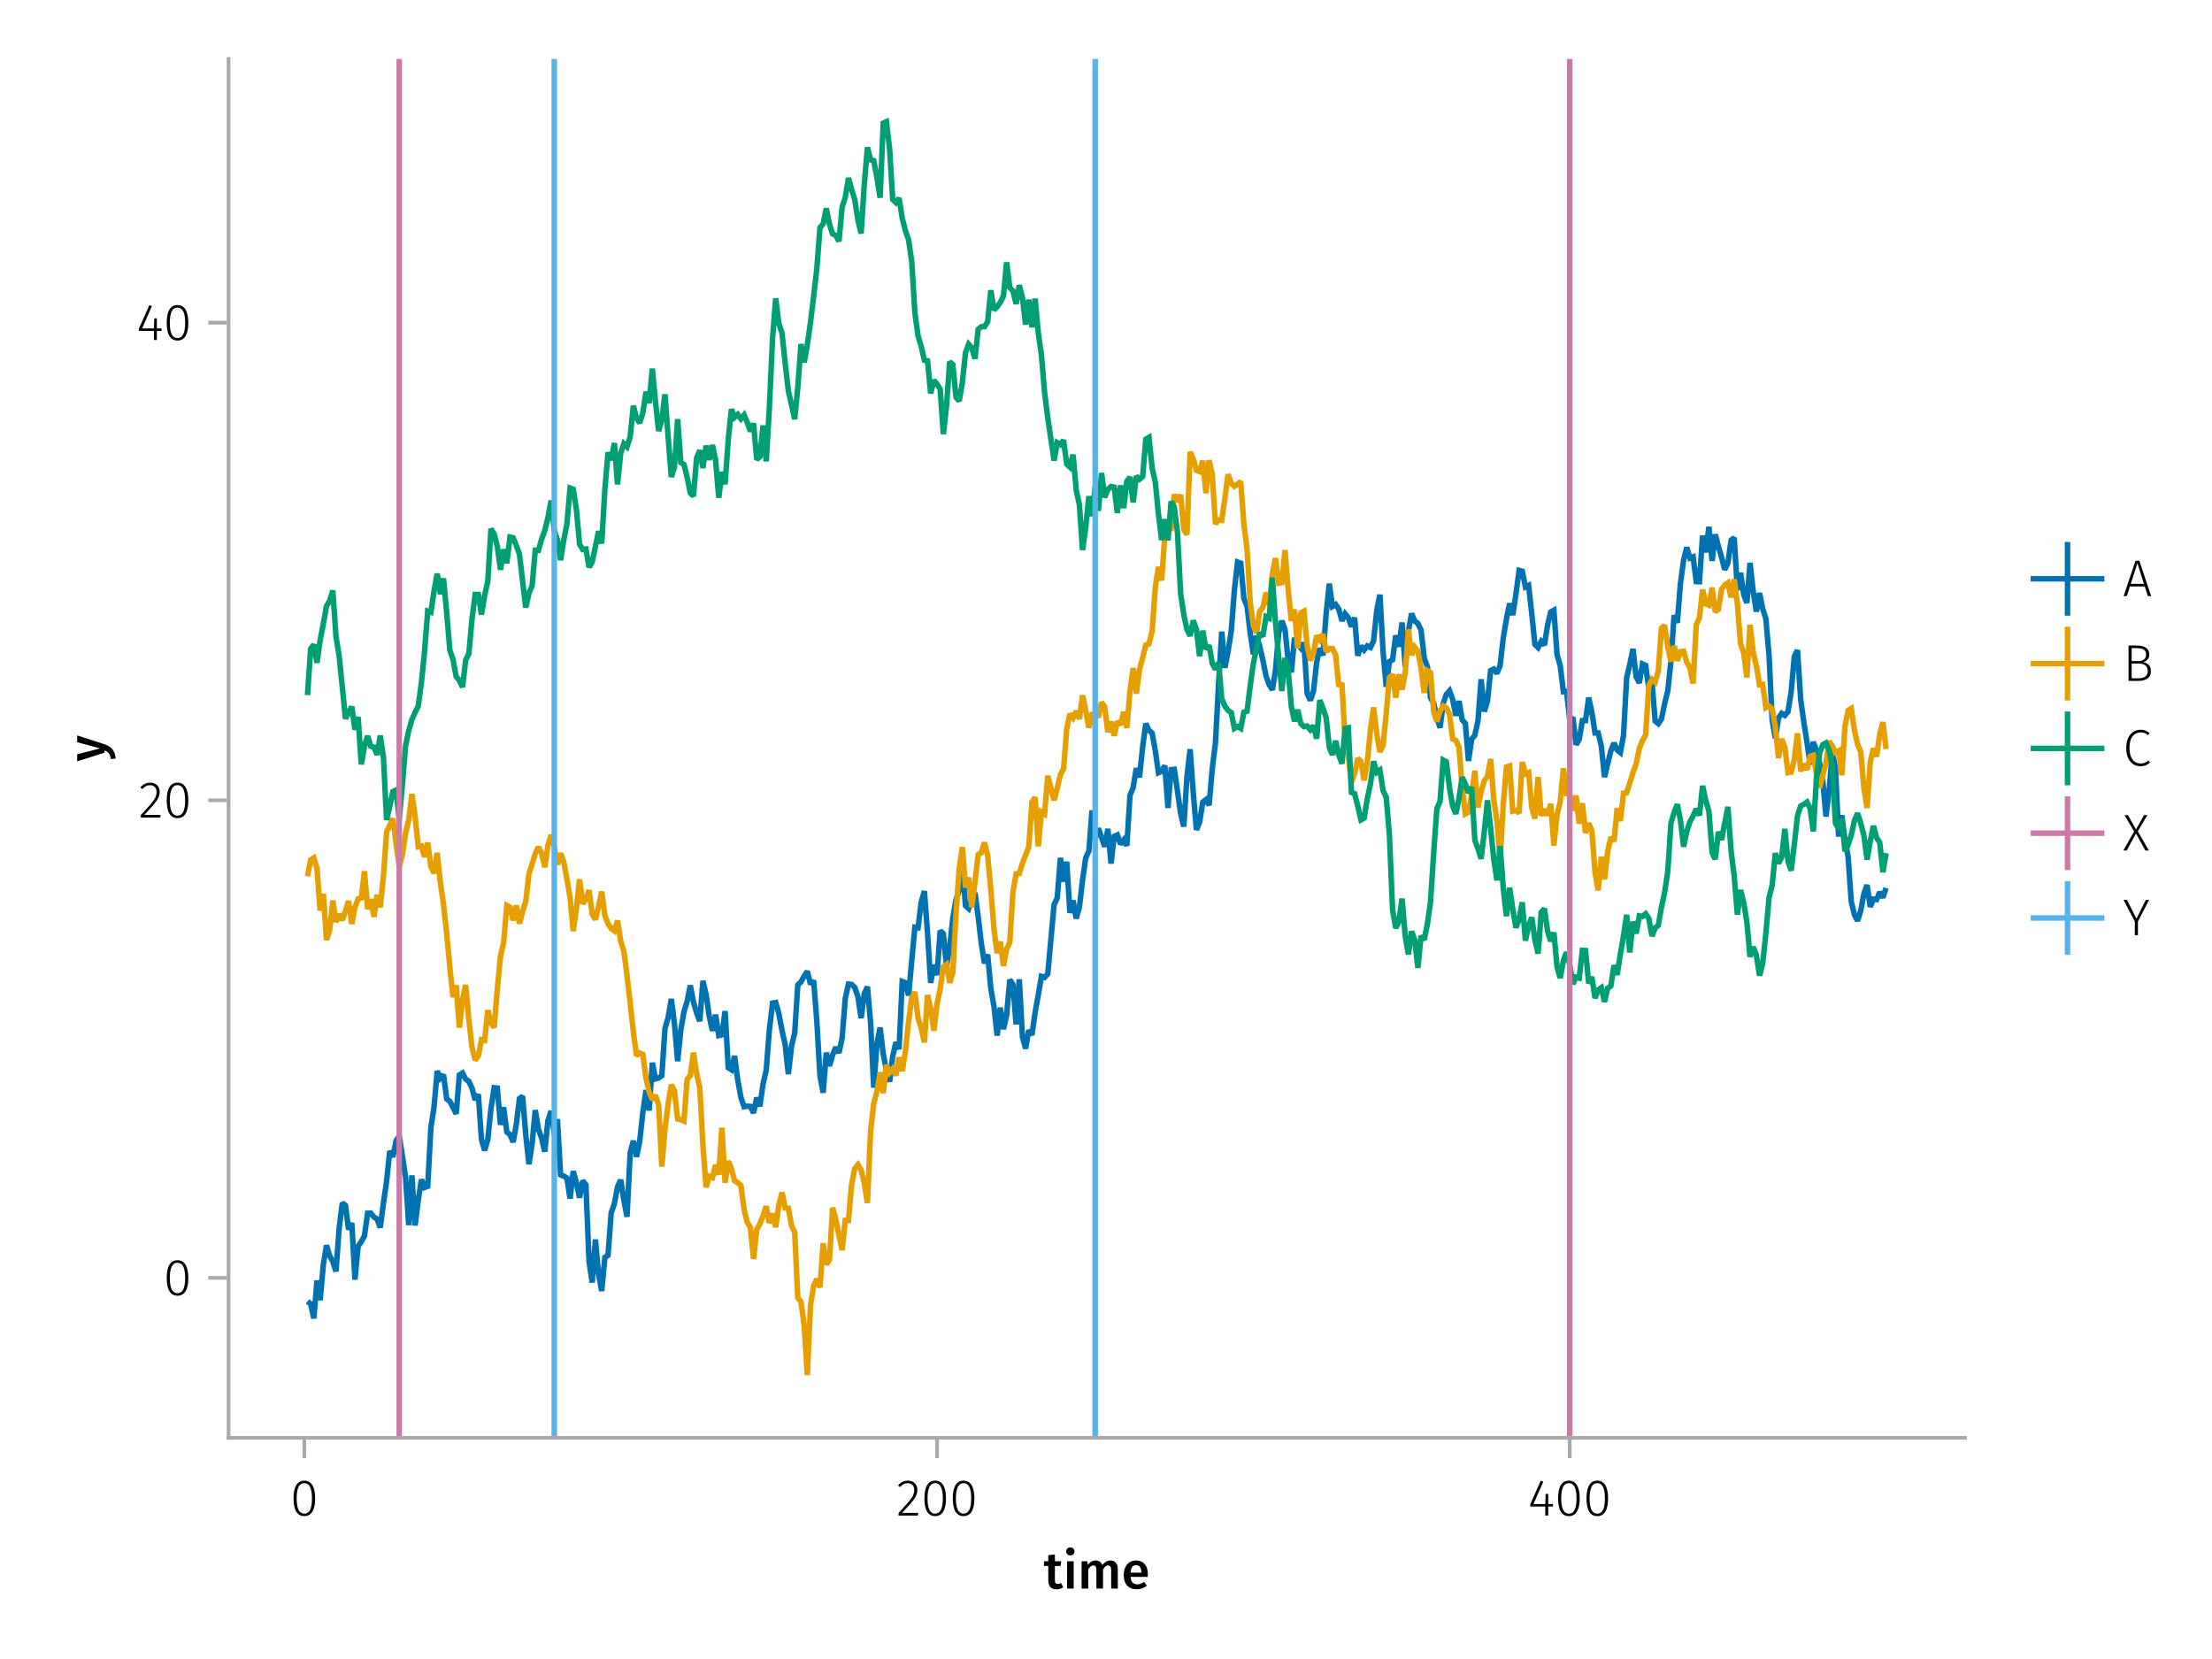 <?xml version="1.0" encoding="UTF-8"?>
<svg xmlns="http://www.w3.org/2000/svg" xmlns:xlink="http://www.w3.org/1999/xlink" width="600" height="450" viewBox="0 0 600 450">
<defs>
<g>
<g id="glyph-0-0-d033c606">
<path d="M 5.312 -0.344 C 5.051 -0.156 4.758 -0.02 4.438 0.062 C 4.125 0.156 3.797 0.203 3.453 0.203 C 2.723 0.203 2.172 0 1.797 -0.406 C 1.422 -0.812 1.234 -1.414 1.234 -2.219 L 1.234 -6.125 L 0.062 -6.125 L 0.062 -7.406 L 1.234 -7.406 L 1.234 -9.047 L 3.031 -9.25 L 3.031 -7.406 L 4.75 -7.406 L 4.562 -6.125 L 3.031 -6.125 L 3.031 -2.25 C 3.031 -1.883 3.094 -1.625 3.219 -1.469 C 3.344 -1.312 3.539 -1.234 3.812 -1.234 C 4.082 -1.234 4.375 -1.32 4.688 -1.5 Z M 5.312 -0.344 "/>
</g>
<g id="glyph-1-0-d033c606">
<path d="M 2.875 -7.406 L 2.875 0 L 1.078 0 L 1.078 -7.406 Z M 1.969 -11.156 C 2.301 -11.156 2.57 -11.051 2.781 -10.844 C 2.988 -10.633 3.094 -10.375 3.094 -10.062 C 3.094 -9.758 2.988 -9.504 2.781 -9.297 C 2.57 -9.086 2.301 -8.984 1.969 -8.984 C 1.633 -8.984 1.363 -9.086 1.156 -9.297 C 0.945 -9.504 0.844 -9.758 0.844 -10.062 C 0.844 -10.375 0.945 -10.633 1.156 -10.844 C 1.363 -11.051 1.633 -11.156 1.969 -11.156 Z M 1.969 -11.156 "/>
</g>
<g id="glyph-2-0-d033c606">
<path d="M 8.938 -7.609 C 9.531 -7.609 10.004 -7.406 10.359 -7 C 10.711 -6.594 10.891 -6.047 10.891 -5.359 L 10.891 0 L 9.094 0 L 9.094 -5.078 C 9.094 -5.867 8.82 -6.266 8.281 -6.266 C 8 -6.266 7.75 -6.172 7.531 -5.984 C 7.32 -5.805 7.109 -5.531 6.891 -5.156 L 6.891 0 L 5.094 0 L 5.094 -5.078 C 5.094 -5.867 4.82 -6.266 4.281 -6.266 C 3.988 -6.266 3.734 -6.172 3.516 -5.984 C 3.305 -5.805 3.094 -5.531 2.875 -5.156 L 2.875 0 L 1.078 0 L 1.078 -7.406 L 2.625 -7.406 L 2.766 -6.438 C 3.328 -7.219 4.039 -7.609 4.906 -7.609 C 5.344 -7.609 5.719 -7.5 6.031 -7.281 C 6.344 -7.062 6.566 -6.758 6.703 -6.375 C 7.004 -6.77 7.332 -7.07 7.688 -7.281 C 8.051 -7.5 8.469 -7.609 8.938 -7.609 Z M 8.938 -7.609 "/>
</g>
<g id="glyph-2-1-d033c606">
<path d="M 7.156 -3.875 C 7.156 -3.781 7.141 -3.539 7.109 -3.156 L 2.469 -3.156 C 2.52 -2.438 2.703 -1.922 3.016 -1.609 C 3.336 -1.297 3.758 -1.141 4.281 -1.141 C 4.613 -1.141 4.922 -1.191 5.203 -1.297 C 5.492 -1.41 5.801 -1.582 6.125 -1.812 L 6.875 -0.781 C 6.051 -0.125 5.133 0.203 4.125 0.203 C 3 0.203 2.129 -0.141 1.516 -0.828 C 0.91 -1.516 0.609 -2.457 0.609 -3.656 C 0.609 -4.406 0.738 -5.082 1 -5.688 C 1.258 -6.289 1.633 -6.758 2.125 -7.094 C 2.625 -7.438 3.211 -7.609 3.891 -7.609 C 4.93 -7.609 5.734 -7.281 6.297 -6.625 C 6.867 -5.969 7.156 -5.051 7.156 -3.875 Z M 5.375 -4.391 C 5.375 -5.691 4.895 -6.344 3.938 -6.344 C 3.5 -6.344 3.156 -6.18 2.906 -5.859 C 2.656 -5.535 2.508 -5.02 2.469 -4.312 L 5.375 -4.312 Z M 5.375 -4.391 "/>
</g>
<g id="glyph-3-0-d033c606">
<path d="M 3.844 -9.469 C 4.812 -9.469 5.539 -9.055 6.031 -8.234 C 6.531 -7.422 6.781 -6.223 6.781 -4.641 C 6.781 -3.078 6.531 -1.883 6.031 -1.062 C 5.531 -0.25 4.801 0.156 3.844 0.156 C 2.883 0.156 2.156 -0.25 1.656 -1.062 C 1.164 -1.883 0.922 -3.082 0.922 -4.656 C 0.922 -6.238 1.164 -7.438 1.656 -8.25 C 2.156 -9.062 2.883 -9.469 3.844 -9.469 Z M 3.844 -8.797 C 2.457 -8.797 1.766 -7.414 1.766 -4.656 C 1.766 -1.895 2.457 -0.516 3.844 -0.516 C 4.531 -0.516 5.047 -0.848 5.391 -1.516 C 5.742 -2.191 5.922 -3.234 5.922 -4.641 C 5.922 -6.055 5.742 -7.102 5.391 -7.781 C 5.047 -8.457 4.531 -8.797 3.844 -8.797 Z M 3.844 -8.797 "/>
</g>
<g id="glyph-3-1-d033c606">
<path d="M 3.156 -9.469 C 3.938 -9.469 4.555 -9.238 5.016 -8.781 C 5.484 -8.32 5.719 -7.734 5.719 -7.016 C 5.719 -6.41 5.586 -5.844 5.328 -5.312 C 5.078 -4.781 4.68 -4.195 4.141 -3.562 C 3.609 -2.926 2.742 -1.977 1.547 -0.719 L 5.969 -0.719 L 5.859 0 L 0.609 0 L 0.609 -0.688 C 1.879 -2.051 2.789 -3.062 3.344 -3.719 C 3.906 -4.375 4.301 -4.941 4.531 -5.422 C 4.758 -5.898 4.875 -6.414 4.875 -6.969 C 4.875 -7.52 4.711 -7.957 4.391 -8.281 C 4.066 -8.613 3.641 -8.781 3.109 -8.781 C 2.68 -8.781 2.301 -8.691 1.969 -8.516 C 1.633 -8.336 1.316 -8.07 1.016 -7.719 L 0.469 -8.141 C 0.832 -8.586 1.234 -8.922 1.672 -9.141 C 2.109 -9.359 2.602 -9.469 3.156 -9.469 Z M 3.156 -9.469 "/>
</g>
<g id="glyph-3-2-d033c606">
<path d="M 6.766 -3.125 L 6.766 -2.453 L 5.5 -2.453 L 5.5 0 L 4.703 0 L 4.703 -2.453 L 0.625 -2.453 L 0.625 -3.047 L 3.469 -9.469 L 4.156 -9.188 L 1.5 -3.125 L 4.703 -3.125 L 4.797 -5.859 L 5.5 -5.859 L 5.5 -3.125 Z M 6.766 -3.125 "/>
</g>
<g id="glyph-4-0-d033c606">
<path d="M 3.844 -9.469 C 4.812 -9.469 5.539 -9.055 6.031 -8.234 C 6.531 -7.422 6.781 -6.223 6.781 -4.641 C 6.781 -3.078 6.531 -1.883 6.031 -1.062 C 5.531 -0.25 4.801 0.156 3.844 0.156 C 2.883 0.156 2.156 -0.25 1.656 -1.062 C 1.164 -1.883 0.922 -3.082 0.922 -4.656 C 0.922 -6.238 1.164 -7.438 1.656 -8.25 C 2.156 -9.062 2.883 -9.469 3.844 -9.469 Z M 3.844 -8.797 C 2.457 -8.797 1.766 -7.414 1.766 -4.656 C 1.766 -1.895 2.457 -0.516 3.844 -0.516 C 4.531 -0.516 5.047 -0.848 5.391 -1.516 C 5.742 -2.191 5.922 -3.234 5.922 -4.641 C 5.922 -6.055 5.742 -7.102 5.391 -7.781 C 5.047 -8.457 4.531 -8.797 3.844 -8.797 Z M 3.844 -8.797 "/>
</g>
<g id="glyph-5-0-d033c606">
<path d="M 3.844 -9.469 C 4.812 -9.469 5.539 -9.055 6.031 -8.234 C 6.531 -7.422 6.781 -6.223 6.781 -4.641 C 6.781 -3.078 6.531 -1.883 6.031 -1.062 C 5.531 -0.25 4.801 0.156 3.844 0.156 C 2.883 0.156 2.156 -0.25 1.656 -1.062 C 1.164 -1.883 0.922 -3.082 0.922 -4.656 C 0.922 -6.238 1.164 -7.438 1.656 -8.25 C 2.156 -9.062 2.883 -9.469 3.844 -9.469 Z M 3.844 -8.797 C 2.457 -8.797 1.766 -7.414 1.766 -4.656 C 1.766 -1.895 2.457 -0.516 3.844 -0.516 C 4.531 -0.516 5.047 -0.848 5.391 -1.516 C 5.742 -2.191 5.922 -3.234 5.922 -4.641 C 5.922 -6.055 5.742 -7.102 5.391 -7.781 C 5.047 -8.457 4.531 -8.797 3.844 -8.797 Z M 3.844 -8.797 "/>
</g>
<g id="glyph-6-0-d033c606">
<path d="M 0.031 -4.656 C 0.945 -4.363 1.656 -3.91 2.156 -3.297 C 2.664 -2.691 2.961 -1.863 3.047 -0.812 L 1.75 -0.625 C 1.676 -1.113 1.57 -1.504 1.438 -1.797 C 1.301 -2.086 1.117 -2.32 0.891 -2.5 C 0.672 -2.676 0.375 -2.844 0 -3 L 0 -2.375 L -7.406 -0.031 L -7.406 -1.938 L -1.188 -3.547 L -7.406 -5.219 L -7.406 -7.062 Z M 0.031 -4.656 "/>
</g>
<g id="glyph-7-0-d033c606">
<path d="M 3.844 -9.469 C 4.812 -9.469 5.539 -9.055 6.031 -8.234 C 6.531 -7.422 6.781 -6.223 6.781 -4.641 C 6.781 -3.078 6.531 -1.883 6.031 -1.062 C 5.531 -0.25 4.801 0.156 3.844 0.156 C 2.883 0.156 2.156 -0.25 1.656 -1.062 C 1.164 -1.883 0.922 -3.082 0.922 -4.656 C 0.922 -6.238 1.164 -7.438 1.656 -8.25 C 2.156 -9.062 2.883 -9.469 3.844 -9.469 Z M 3.844 -8.797 C 2.457 -8.797 1.766 -7.414 1.766 -4.656 C 1.766 -1.895 2.457 -0.516 3.844 -0.516 C 4.531 -0.516 5.047 -0.848 5.391 -1.516 C 5.742 -2.191 5.922 -3.234 5.922 -4.641 C 5.922 -6.055 5.742 -7.102 5.391 -7.781 C 5.047 -8.457 4.531 -8.797 3.844 -8.797 Z M 3.844 -8.797 "/>
</g>
<g id="glyph-8-0-d033c606">
<path d="M 3.156 -9.469 C 3.938 -9.469 4.555 -9.238 5.016 -8.781 C 5.484 -8.32 5.719 -7.734 5.719 -7.016 C 5.719 -6.41 5.586 -5.844 5.328 -5.312 C 5.078 -4.781 4.68 -4.195 4.141 -3.562 C 3.609 -2.926 2.742 -1.977 1.547 -0.719 L 5.969 -0.719 L 5.859 0 L 0.609 0 L 0.609 -0.688 C 1.879 -2.051 2.789 -3.062 3.344 -3.719 C 3.906 -4.375 4.301 -4.941 4.531 -5.422 C 4.758 -5.898 4.875 -6.414 4.875 -6.969 C 4.875 -7.52 4.711 -7.957 4.391 -8.281 C 4.066 -8.613 3.641 -8.781 3.109 -8.781 C 2.68 -8.781 2.301 -8.691 1.969 -8.516 C 1.633 -8.336 1.316 -8.07 1.016 -7.719 L 0.469 -8.141 C 0.832 -8.586 1.234 -8.922 1.672 -9.141 C 2.109 -9.359 2.602 -9.469 3.156 -9.469 Z M 3.156 -9.469 "/>
</g>
<g id="glyph-9-0-d033c606">
<path d="M 3.844 -9.469 C 4.812 -9.469 5.539 -9.055 6.031 -8.234 C 6.531 -7.422 6.781 -6.223 6.781 -4.641 C 6.781 -3.078 6.531 -1.883 6.031 -1.062 C 5.531 -0.25 4.801 0.156 3.844 0.156 C 2.883 0.156 2.156 -0.25 1.656 -1.062 C 1.164 -1.883 0.922 -3.082 0.922 -4.656 C 0.922 -6.238 1.164 -7.438 1.656 -8.25 C 2.156 -9.062 2.883 -9.469 3.844 -9.469 Z M 3.844 -8.797 C 2.457 -8.797 1.766 -7.414 1.766 -4.656 C 1.766 -1.895 2.457 -0.516 3.844 -0.516 C 4.531 -0.516 5.047 -0.848 5.391 -1.516 C 5.742 -2.191 5.922 -3.234 5.922 -4.641 C 5.922 -6.055 5.742 -7.102 5.391 -7.781 C 5.047 -8.457 4.531 -8.797 3.844 -8.797 Z M 3.844 -8.797 "/>
</g>
<g id="glyph-10-0-d033c606">
<path d="M 6.766 -3.125 L 6.766 -2.453 L 5.5 -2.453 L 5.5 0 L 4.703 0 L 4.703 -2.453 L 0.625 -2.453 L 0.625 -3.047 L 3.469 -9.469 L 4.156 -9.188 L 1.5 -3.125 L 4.703 -3.125 L 4.797 -5.859 L 5.5 -5.859 L 5.5 -3.125 Z M 6.766 -3.125 "/>
</g>
<g id="glyph-11-0-d033c606">
<path d="M 3.844 -9.469 C 4.812 -9.469 5.539 -9.055 6.031 -8.234 C 6.531 -7.422 6.781 -6.223 6.781 -4.641 C 6.781 -3.078 6.531 -1.883 6.031 -1.062 C 5.531 -0.25 4.801 0.156 3.844 0.156 C 2.883 0.156 2.156 -0.25 1.656 -1.062 C 1.164 -1.883 0.922 -3.082 0.922 -4.656 C 0.922 -6.238 1.164 -7.438 1.656 -8.25 C 2.156 -9.062 2.883 -9.469 3.844 -9.469 Z M 3.844 -8.797 C 2.457 -8.797 1.766 -7.414 1.766 -4.656 C 1.766 -1.895 2.457 -0.516 3.844 -0.516 C 4.531 -0.516 5.047 -0.848 5.391 -1.516 C 5.742 -2.191 5.922 -3.234 5.922 -4.641 C 5.922 -6.055 5.742 -7.102 5.391 -7.781 C 5.047 -8.457 4.531 -8.797 3.844 -8.797 Z M 3.844 -8.797 "/>
</g>
<g id="glyph-12-0-d033c606">
<path d="M 6.797 0 L 5.953 -2.625 L 1.922 -2.625 L 1.078 0 L 0.219 0 L 3.438 -9.594 L 4.484 -9.594 L 7.672 0 Z M 2.156 -3.328 L 5.719 -3.328 L 3.953 -8.906 Z M 2.156 -3.328 "/>
</g>
<g id="glyph-13-0-d033c606">
<path d="M 5.406 -5.078 C 6.062 -5.004 6.594 -4.773 7 -4.391 C 7.406 -4.004 7.609 -3.426 7.609 -2.656 C 7.609 -1.758 7.305 -1.094 6.703 -0.656 C 6.098 -0.219 5.254 0 4.172 0 L 1.547 0 L 1.547 -9.594 L 3.703 -9.594 C 4.805 -9.594 5.66 -9.391 6.266 -8.984 C 6.867 -8.586 7.172 -7.992 7.172 -7.203 C 7.172 -6.609 7.008 -6.129 6.688 -5.766 C 6.363 -5.398 5.938 -5.172 5.406 -5.078 Z M 2.391 -8.891 L 2.391 -5.375 L 4.328 -5.375 C 4.922 -5.375 5.398 -5.531 5.766 -5.844 C 6.129 -6.156 6.312 -6.586 6.312 -7.141 C 6.312 -7.766 6.098 -8.211 5.672 -8.484 C 5.254 -8.754 4.625 -8.891 3.781 -8.891 Z M 4.172 -0.703 C 5.891 -0.703 6.75 -1.352 6.75 -2.656 C 6.75 -3.352 6.535 -3.867 6.109 -4.203 C 5.68 -4.535 5.117 -4.703 4.422 -4.703 L 2.391 -4.703 L 2.391 -0.703 Z M 4.172 -0.703 "/>
</g>
<g id="glyph-14-0-d033c606">
<path d="M 4.797 -9.75 C 5.328 -9.75 5.773 -9.676 6.141 -9.531 C 6.516 -9.383 6.891 -9.16 7.266 -8.859 L 6.812 -8.297 C 6.488 -8.555 6.176 -8.742 5.875 -8.859 C 5.582 -8.973 5.242 -9.031 4.859 -9.031 C 3.953 -9.031 3.219 -8.68 2.656 -7.984 C 2.094 -7.297 1.812 -6.234 1.812 -4.797 C 1.812 -3.867 1.941 -3.086 2.203 -2.453 C 2.461 -1.816 2.816 -1.348 3.266 -1.047 C 3.723 -0.742 4.238 -0.594 4.812 -0.594 C 5.27 -0.594 5.656 -0.66 5.969 -0.797 C 6.289 -0.93 6.613 -1.129 6.938 -1.391 L 7.375 -0.844 C 6.676 -0.176 5.812 0.156 4.781 0.156 C 4.039 0.156 3.379 -0.035 2.797 -0.422 C 2.211 -0.805 1.754 -1.367 1.422 -2.109 C 1.086 -2.848 0.922 -3.742 0.922 -4.797 C 0.922 -5.859 1.094 -6.758 1.438 -7.5 C 1.781 -8.238 2.242 -8.797 2.828 -9.172 C 3.41 -9.555 4.066 -9.75 4.797 -9.75 Z M 4.797 -9.75 "/>
</g>
<g id="glyph-15-0-d033c606">
<path d="M 4.062 -5.188 L 7.062 0 L 6.109 0 L 3.562 -4.609 L 1.047 0 L 0.141 0 L 3.062 -5.156 L 0.438 -9.594 L 1.391 -9.594 L 3.562 -5.719 L 5.75 -9.594 L 6.656 -9.594 Z M 4.062 -5.188 "/>
</g>
<g id="glyph-15-1-d033c606">
<path d="M 7.125 -9.594 L 4.094 -3.75 L 4.094 0 L 3.25 0 L 3.25 -3.734 L 0.188 -9.594 L 1.125 -9.594 L 3.703 -4.5 L 6.234 -9.594 Z M 7.125 -9.594 "/>
</g>
</g>
<clipPath id="clip-0-d033c606">
<path clip-rule="nonzero" d="M 107 16 L 110 16 L 110 390 L 107 390 Z M 107 16 "/>
</clipPath>
<clipPath id="clip-1-d033c606">
<path clip-rule="nonzero" d="M 425 16 L 427 16 L 427 390 L 425 390 Z M 425 16 "/>
</clipPath>
<clipPath id="clip-2-d033c606">
<path clip-rule="nonzero" d="M 149 16 L 152 16 L 152 390 L 149 390 Z M 149 16 "/>
</clipPath>
<clipPath id="clip-3-d033c606">
<path clip-rule="nonzero" d="M 296 16 L 298 16 L 298 390 L 296 390 Z M 296 16 "/>
</clipPath>
</defs>
<rect x="-60" y="-45" width="720" height="540" fill="rgb(100%, 100%, 100%)" fill-opacity="1"/>
<path fill-rule="nonzero" fill="rgb(100%, 100%, 100%)" fill-opacity="1" d="M 62 390 L 533 390 L 533 16 L 62 16 Z M 62 390 "/>
<g fill="rgb(0%, 0%, 0%)" fill-opacity="1">
<use xlink:href="#glyph-0-0-d033c606" x="283.108" y="430.89"/>
</g>
<g fill="rgb(0%, 0%, 0%)" fill-opacity="1">
<use xlink:href="#glyph-1-0-d033c606" x="288.358" y="430.89"/>
</g>
<g fill="rgb(0%, 0%, 0%)" fill-opacity="1">
<use xlink:href="#glyph-2-0-d033c606" x="292.306" y="430.89"/>
</g>
<g fill="rgb(0%, 0%, 0%)" fill-opacity="1">
<use xlink:href="#glyph-2-1-d033c606" x="304.206" y="430.89"/>
</g>
<g fill="rgb(0%, 0%, 0%)" fill-opacity="1">
<use xlink:href="#glyph-3-0-d033c606" x="78.701" y="411.09"/>
</g>
<g fill="rgb(0%, 0%, 0%)" fill-opacity="1">
<use xlink:href="#glyph-3-1-d033c606" x="243.114" y="411.09"/>
</g>
<g fill="rgb(0%, 0%, 0%)" fill-opacity="1">
<use xlink:href="#glyph-3-0-d033c606" x="249.82" y="411.09"/>
</g>
<g fill="rgb(0%, 0%, 0%)" fill-opacity="1">
<use xlink:href="#glyph-3-0-d033c606" x="257.52" y="411.09"/>
</g>
<g fill="rgb(0%, 0%, 0%)" fill-opacity="1">
<use xlink:href="#glyph-3-2-d033c606" x="414.457" y="411.09"/>
</g>
<g fill="rgb(0%, 0%, 0%)" fill-opacity="1">
<use xlink:href="#glyph-4-0-d033c606" x="421.709" y="411.09"/>
</g>
<g fill="rgb(0%, 0%, 0%)" fill-opacity="1">
<use xlink:href="#glyph-5-0-d033c606" x="429.409" y="411.09"/>
</g>
<g fill="rgb(0%, 0%, 0%)" fill-opacity="1">
<use xlink:href="#glyph-6-0-d033c606" x="28.338" y="206.542"/>
</g>
<g fill="rgb(0%, 0%, 0%)" fill-opacity="1">
<use xlink:href="#glyph-7-0-d033c606" x="44.3" y="351.302"/>
</g>
<g fill="rgb(0%, 0%, 0%)" fill-opacity="1">
<use xlink:href="#glyph-8-0-d033c606" x="37.594" y="221.76"/>
</g>
<g fill="rgb(0%, 0%, 0%)" fill-opacity="1">
<use xlink:href="#glyph-9-0-d033c606" x="44.3" y="221.76"/>
</g>
<g fill="rgb(0%, 0%, 0%)" fill-opacity="1">
<use xlink:href="#glyph-10-0-d033c606" x="37.048" y="92.218"/>
</g>
<g fill="rgb(0%, 0%, 0%)" fill-opacity="1">
<use xlink:href="#glyph-11-0-d033c606" x="44.3" y="92.218"/>
</g>
<path fill="none" stroke-width="1.5" stroke-linecap="butt" stroke-linejoin="miter" stroke="rgb(0%, 44.706%, 69.804%)" stroke-opacity="1" stroke-miterlimit="2" d="M 83.41 352.988 L 84.266 353.672 L 85.125 357.605 L 85.984 347.344 L 86.84 352.66 L 87.699 343.02 L 88.559 337.797 L 89.414 340.602 L 90.273 342.184 L 91.133 344.863 L 91.988 333.27 L 92.848 326.297 L 93.707 326.98 L 94.562 333.508 L 95.422 331.734 L 96.281 347.09 L 97.137 338.016 L 97.996 336.82 L 98.855 335.238 L 99.711 329.082 L 100.57 329.07 L 101.43 330.117 L 102.285 330.691 L 103.145 332.965 L 104.004 326.359 L 104.859 320.453 L 105.719 312.207 L 106.578 313.797 L 107.434 309.434 L 108.293 308.156 L 109.152 313.555 L 110.008 319.312 L 110.867 332.324 L 111.727 318.812 L 112.582 332.41 L 113.441 325.598 L 114.301 319.945 L 115.156 322.102 L 116.016 321.77 L 116.875 305.836 L 117.73 300.277 L 118.59 290.523 L 119.449 292.434 L 120.305 291.504 L 121.164 298.094 L 122.023 298.723 L 122.879 300.395 L 123.738 302.129 L 124.598 291.59 L 125.453 291.051 L 126.312 292.73 L 127.172 293.316 L 128.027 295.148 L 128.887 298.344 L 129.746 296.832 L 130.602 309.102 L 131.461 312.066 L 132.32 309.031 L 133.176 300.688 L 134.035 295.055 L 134.895 295.148 L 135.754 305.105 L 136.609 300.355 L 137.469 307.07 L 138.328 307.723 L 139.184 309.781 L 140.043 305.039 L 140.902 298 L 141.758 297.367 L 142.617 307.922 L 143.477 315.797 L 144.332 310.211 L 145.191 301.121 L 146.051 306.285 L 146.906 308.738 L 147.766 312.391 L 148.625 303.969 L 149.48 301.367 L 150.34 307.523 L 151.199 303.594 L 152.055 318.672 L 152.914 319.02 L 153.773 319.535 L 154.629 325.117 L 155.488 317.684 L 156.348 320.789 L 157.203 324.867 L 158.062 320.273 L 158.922 321.359 L 159.777 342.156 L 160.637 347.891 L 161.496 336.207 L 162.352 345.508 L 163.211 350.18 L 164.07 341.062 L 164.926 340.516 L 165.785 328.992 L 166.645 326.535 L 167.5 321.941 L 168.359 320.047 L 169.219 325.465 L 170.074 330.047 L 170.934 312.723 L 171.793 309.422 L 172.648 313.781 L 173.508 309.691 L 174.367 301.766 L 175.223 295.672 L 176.082 301.219 L 176.941 288.266 L 177.797 292.637 L 178.656 292.414 L 179.516 291.789 L 180.371 279.023 L 181.23 276.02 L 182.09 270.961 L 182.945 277.723 L 183.805 287.852 L 184.664 279.422 L 185.52 274.438 L 186.379 271.637 L 187.238 267.277 L 188.094 271.73 L 188.953 274.73 L 189.812 276.98 L 190.668 266.062 L 191.527 269.777 L 192.387 275.688 L 193.242 279.602 L 194.102 275.219 L 194.961 280.891 L 195.816 280.684 L 196.676 274.25 L 197.535 289.609 L 198.391 290.156 L 199.25 286.41 L 200.109 292.945 L 200.965 297.637 L 201.824 300.195 L 202.684 300.059 L 203.539 300.125 L 204.398 301.898 L 205.258 297.723 L 206.113 300.094 L 206.973 294.012 L 207.832 290.309 L 208.688 279.371 L 209.547 272.102 L 210.406 271.934 L 211.262 274.953 L 212.121 279.547 L 212.98 283.379 L 213.836 291.355 L 214.695 283.801 L 215.555 280.199 L 216.41 267.156 L 217.27 266.336 L 218.129 264.762 L 218.984 263.469 L 219.844 266.953 L 220.703 265.969 L 221.559 276.996 L 222.418 291.891 L 223.277 296.406 L 224.133 285.535 L 224.992 289.137 L 225.852 286.129 L 226.707 284.074 L 227.566 285.594 L 228.426 281.562 L 229.281 270.785 L 230.141 266.938 L 231 267.031 L 231.855 267.84 L 232.715 270.379 L 233.574 276.137 L 234.43 269.551 L 235.289 267.637 L 236.148 277.367 L 237.004 295.039 L 237.863 283.191 L 238.723 278.707 L 239.578 285.953 L 240.438 290.195 L 241.297 293.422 L 242.152 286.5 L 243.012 282.707 L 243.871 284.562 L 244.727 266.227 L 245.586 266.543 L 246.445 270.02 L 247.301 260.672 L 248.16 251.508 L 249.02 251.648 L 249.875 244.699 L 250.734 241.711 L 251.594 253.148 L 252.449 266.598 L 253.309 261.715 L 254.168 264.477 L 255.023 252.465 L 255.883 253.266 L 256.742 262.219 L 257.598 256.887 L 258.457 249 L 259.316 244.023 L 260.172 241.594 L 261.031 234.633 L 261.891 245.672 L 262.746 246.445 L 263.605 243.895 L 264.465 242.152 L 265.32 248.594 L 266.18 255.938 L 267.039 261.293 L 267.895 258.906 L 268.754 268.102 L 269.613 272.941 L 270.469 280.906 L 271.328 273.324 L 272.188 279.152 L 273.043 275.359 L 273.902 265.754 L 274.762 267.074 L 275.617 277.863 L 276.477 265.641 L 277.336 281.234 L 278.191 284.434 L 279.051 279.461 L 279.91 280.727 L 280.766 274.664 L 281.625 269.895 L 282.484 264.836 L 283.34 265.113 L 284.199 264.172 L 285.059 254.777 L 285.914 245.395 L 286.773 243.578 L 287.633 232.695 L 288.488 239.133 L 289.348 233.738 L 290.207 247.605 L 291.062 244.25 L 291.922 249.145 L 292.781 246.059 L 293.637 238.746 L 294.496 232.688 L 295.355 230.848 L 296.211 219.828 L 297.07 227.449 L 297.93 224.715 L 298.789 227.129 L 299.645 229.672 L 300.504 224.824 L 301.363 234.242 L 302.219 226.848 L 303.078 226.461 L 303.938 228.973 L 304.793 227.848 L 305.652 229.383 L 306.512 215.727 L 307.367 213.602 L 308.227 208.402 L 309.086 210.828 L 309.941 202.605 L 310.801 196.258 L 311.66 198.09 L 312.516 198.859 L 313.375 203.656 L 314.234 209.598 L 315.09 209.219 L 315.949 207.672 L 316.809 219.152 L 317.664 208.762 L 318.523 208.676 L 319.383 214.543 L 320.238 220.625 L 321.098 224.199 L 321.957 210.695 L 322.812 203.223 L 323.672 215.074 L 324.531 225.098 L 325.387 223.031 L 326.246 217.57 L 327.105 216.906 L 327.961 218.422 L 328.82 208.578 L 329.68 201.582 L 330.535 185.605 L 331.395 171.328 L 332.254 181.125 L 333.109 176.672 L 333.969 171.184 L 334.828 160.031 L 335.684 152.461 L 336.543 152.758 L 337.402 162.348 L 338.258 164.41 L 339.117 171.703 L 339.977 177.465 L 340.832 172.465 L 341.691 175.305 L 342.551 179.031 L 343.406 183.387 L 344.266 185.723 L 345.125 187.121 L 345.98 181.801 L 346.84 171.656 L 347.699 168.387 L 348.555 170.762 L 349.414 179.133 L 350.273 182.383 L 351.129 173.008 L 351.988 174.594 L 352.848 175.773 L 353.703 174.371 L 354.562 188.121 L 355.422 189.977 L 356.277 187.496 L 357.137 179.645 L 357.996 175.836 L 358.852 177.773 L 359.711 166.496 L 360.57 158.32 L 361.426 164.492 L 362.285 163.965 L 363.145 165.23 L 364 168.398 L 364.859 166.496 L 365.719 167.566 L 366.574 169.98 L 367.434 167.527 L 368.293 177.867 L 369.148 175.215 L 370.008 176.309 L 370.867 175.203 L 371.723 175.609 L 372.582 173.84 L 373.441 165.586 L 374.297 161.301 L 375.156 176.758 L 376.016 186.281 L 376.871 179.461 L 377.73 178.969 L 378.59 172.371 L 379.445 175.406 L 380.305 168.852 L 381.164 180.762 L 382.02 171.227 L 382.879 166.422 L 383.738 168.461 L 384.594 169.086 L 385.453 170.887 L 386.312 178.512 L 387.168 180.824 L 388.027 189.34 L 388.887 190.719 L 389.742 194.613 L 390.602 197.402 L 391.461 190.848 L 392.316 188.363 L 393.176 187.391 L 394.035 189.711 L 394.891 194.145 L 395.75 190.16 L 396.609 195.27 L 397.465 196.227 L 398.324 206.406 L 399.184 200.52 L 400.039 199.441 L 400.898 195.504 L 401.758 184.242 L 402.613 192.988 L 403.473 190.164 L 404.332 181.902 L 405.188 181.492 L 406.047 182.652 L 406.906 180.484 L 407.762 173.027 L 408.621 167.887 L 409.48 163.68 L 410.336 166.82 L 411.195 161.145 L 412.055 154.73 L 412.91 154.953 L 413.77 159.203 L 414.629 158.785 L 415.484 166.457 L 416.344 174.812 L 417.203 175.656 L 418.059 173.984 L 418.918 174.977 L 419.777 169.539 L 420.633 166 L 421.492 165.531 L 422.352 177.57 L 423.207 180.578 L 424.066 187.617 L 424.926 187.535 L 425.781 195.277 L 426.641 194.625 L 427.5 201.996 L 428.355 200.586 L 429.215 195.465 L 430.074 195.457 L 430.93 189.219 L 431.789 193.203 L 432.648 198.805 L 433.504 198.816 L 434.363 202.426 L 435.223 210.789 L 436.078 207.172 L 436.938 203.684 L 437.797 201.547 L 438.652 203.43 L 439.512 204.129 L 440.371 199.488 L 441.227 183.875 L 442.086 180.168 L 442.945 176.016 L 443.801 183.57 L 444.66 185.242 L 445.52 180.09 L 446.375 180.48 L 447.234 186.719 L 448.094 184.758 L 448.949 195.566 L 449.809 196.281 L 450.668 195.043 L 451.523 190.855 L 452.383 187.402 L 453.242 179.32 L 454.098 166.906 L 454.957 168.922 L 455.816 158.254 L 456.672 151.895 L 457.531 148.473 L 458.391 151.383 L 459.25 151.043 L 460.105 157.754 L 460.965 157.785 L 461.82 145.281 L 462.68 149.828 L 463.539 142.902 L 464.398 152.137 L 465.254 144.953 L 466.113 148.184 L 466.973 151.137 L 467.828 154.52 L 468.688 152.699 L 469.547 146.539 L 470.402 145.879 L 471.262 160.035 L 472.121 155.383 L 472.977 161.281 L 473.836 163.551 L 474.695 152.672 L 475.551 160.426 L 476.41 165.895 L 477.27 160.848 L 478.125 165.141 L 478.984 167.832 L 479.844 177.719 L 480.699 195.348 L 481.559 200.27 L 482.418 194.758 L 483.273 193.5 L 484.133 194.039 L 484.992 193.031 L 485.848 187.645 L 486.707 178.074 L 487.566 176.367 L 488.422 189.66 L 489.281 195.922 L 490.141 201.27 L 490.996 207.379 L 491.855 201.234 L 492.715 203.609 L 493.57 207.039 L 494.43 211.789 L 495.289 221.48 L 496.145 214.418 L 497.004 203.969 L 497.863 208.398 L 498.719 226.906 L 499.578 221.148 L 500.438 227.914 L 501.293 232.34 L 502.152 244.574 L 503.012 248.145 L 503.867 249.777 L 504.727 246.965 L 505.586 242.383 L 506.441 240.066 L 507.301 245.965 L 508.16 243.871 L 509.016 243.996 L 509.875 241.977 L 510.734 243.445 L 511.59 240.875 "/>
<path fill="none" stroke-width="1.5" stroke-linecap="butt" stroke-linejoin="miter" stroke="rgb(90.196%, 62.353%, 0%)" stroke-opacity="1" stroke-miterlimit="2" d="M 83.41 237.688 L 84.266 233.25 L 85.125 232.695 L 85.984 235.594 L 86.84 246.996 L 87.699 242.445 L 88.559 254.965 L 89.414 252.297 L 90.273 244.262 L 91.133 250.098 L 91.988 247.969 L 92.848 249.555 L 93.707 247.035 L 94.562 244.414 L 95.422 250.613 L 96.281 246.074 L 97.137 243.836 L 97.996 243.566 L 98.855 236.328 L 99.711 246.594 L 100.57 243.898 L 101.43 248.699 L 102.285 242.734 L 103.145 246.09 L 104.004 237.664 L 104.859 225.68 L 105.719 223.965 L 106.578 222.008 L 107.434 228.836 L 108.293 235.16 L 109.152 231.723 L 110.008 226.02 L 110.867 222.359 L 111.727 215.379 L 112.582 221.395 L 113.441 229.668 L 114.301 229.484 L 115.156 232.445 L 116.016 228.57 L 116.875 235.078 L 117.73 236.883 L 118.59 231.34 L 119.449 239.41 L 120.305 245.375 L 121.164 253.316 L 122.023 262.453 L 122.879 270.465 L 123.738 267.289 L 124.598 278.75 L 125.453 271.219 L 126.312 267.16 L 127.172 276.555 L 128.027 284.098 L 128.887 287.562 L 129.746 286.469 L 130.602 282.008 L 131.461 282.199 L 132.32 274.008 L 133.176 277.461 L 134.035 278.715 L 134.895 268.289 L 135.754 259.379 L 136.609 255.66 L 137.469 245.609 L 138.328 246.074 L 139.184 249.645 L 140.043 245.613 L 140.902 250.527 L 141.758 247.238 L 142.617 244.453 L 143.477 237.027 L 144.332 234.379 L 145.191 231.523 L 146.051 229.746 L 146.906 231.414 L 147.766 235.23 L 148.625 229.312 L 149.48 226.527 L 150.34 229.738 L 151.199 234.539 L 152.055 231.469 L 152.914 233.758 L 153.773 238.387 L 154.629 243.469 L 155.488 252.57 L 156.348 246.434 L 157.203 238.535 L 158.062 245.129 L 158.922 243.906 L 159.777 241.457 L 160.637 247.938 L 161.496 249.453 L 162.352 245.852 L 163.211 241.828 L 164.07 248.336 L 164.926 250.547 L 165.785 251.883 L 166.645 252.504 L 167.5 249.699 L 168.359 255.254 L 169.219 258.066 L 170.074 264.531 L 170.934 272.047 L 171.793 279.871 L 172.648 286.332 L 173.508 285.621 L 174.367 286.004 L 175.223 292.426 L 176.082 296.27 L 176.941 298.301 L 177.797 297.082 L 178.656 299.793 L 179.516 316.426 L 180.371 306.406 L 181.23 299.395 L 182.09 294.23 L 182.945 295.867 L 183.805 303.504 L 184.664 303.695 L 185.52 304.105 L 186.379 292.766 L 187.238 291.805 L 188.094 285.504 L 188.953 291.238 L 189.812 294.977 L 190.668 310.797 L 191.527 322.039 L 192.387 319.086 L 193.242 319.426 L 194.102 315.992 L 194.961 318.641 L 195.816 305.895 L 196.676 320.805 L 197.535 314.949 L 198.391 317.016 L 199.25 320.27 L 200.109 320.805 L 200.965 321.527 L 201.824 328.027 L 202.684 331.523 L 203.539 332.934 L 204.398 341.488 L 205.258 333.449 L 206.113 331.996 L 206.973 329.75 L 207.832 327.191 L 208.688 331.73 L 209.547 329.184 L 210.406 332.867 L 211.262 326.926 L 212.121 323.469 L 212.98 327.656 L 213.836 327.734 L 214.695 332.402 L 215.555 334.254 L 216.41 352.043 L 217.27 353.172 L 218.129 359.395 L 218.984 373 L 219.844 354.07 L 220.703 348.734 L 221.559 346.926 L 222.418 349.191 L 223.277 337.215 L 224.133 342.984 L 224.992 341.699 L 225.852 327.586 L 226.707 330.824 L 227.566 335.027 L 228.426 339.117 L 229.281 331.039 L 230.141 331.062 L 231 321.273 L 231.855 316.945 L 232.715 315.902 L 233.574 317.371 L 234.43 320.914 L 235.289 326.312 L 236.148 306.672 L 237.004 299.32 L 237.863 296.094 L 238.723 290.855 L 239.578 296.508 L 240.438 288.836 L 241.297 290.938 L 242.152 289.902 L 243.012 291.727 L 243.871 286.812 L 244.727 290.539 L 245.586 285.227 L 246.445 277.141 L 247.301 270.656 L 248.16 269.094 L 249.02 276.141 L 249.875 278.898 L 250.734 282.754 L 251.594 269.914 L 252.449 273.598 L 253.309 279.582 L 254.168 272.312 L 255.023 268.234 L 255.883 262.242 L 256.742 261.59 L 257.598 266.566 L 258.457 263.754 L 259.316 247.852 L 260.172 235.652 L 261.031 229.785 L 261.891 240.742 L 262.746 238.035 L 263.605 246.098 L 264.465 239.168 L 265.32 231.816 L 266.18 231.305 L 267.039 228.535 L 267.895 232.02 L 268.754 241.199 L 269.613 252.02 L 270.469 258.52 L 271.328 255.422 L 272.188 262.02 L 273.043 257.484 L 273.902 255.586 L 274.762 241.855 L 275.617 237.027 L 276.477 236.949 L 277.336 234.152 L 278.191 231.984 L 279.051 229.664 L 279.91 217.547 L 280.766 216.277 L 281.625 229.57 L 282.484 220.258 L 283.34 220.816 L 284.199 210.43 L 285.059 213.77 L 285.914 217.043 L 286.773 213.871 L 287.633 210.086 L 288.488 208.559 L 289.348 197.66 L 290.207 193.668 L 291.062 194.734 L 291.922 192.887 L 292.781 195.023 L 293.637 188.598 L 294.496 192.82 L 295.355 197.379 L 296.211 193.738 L 297.07 193.609 L 297.93 194.539 L 298.789 190.473 L 299.645 191.773 L 300.504 198.586 L 301.363 195.734 L 302.219 199.586 L 303.078 195.684 L 303.938 196.621 L 304.793 193.105 L 305.652 197.434 L 306.512 187.402 L 307.367 181.203 L 308.227 188.168 L 309.086 181.625 L 309.941 178.426 L 310.801 174.98 L 311.66 174.648 L 312.516 171.176 L 313.375 159.172 L 314.234 153.781 L 315.09 157.453 L 315.949 145.316 L 316.809 143.32 L 317.664 143.352 L 318.523 134.125 L 319.383 136.094 L 320.238 134.207 L 321.098 143.656 L 321.957 145.012 L 322.812 122.578 L 323.672 124.52 L 324.531 127.594 L 325.387 127.906 L 326.246 124.977 L 327.105 133.766 L 327.961 124.836 L 328.82 128.727 L 329.68 142.141 L 330.535 141.035 L 331.395 141.137 L 332.254 135.121 L 333.109 128.66 L 333.969 131.078 L 334.828 131.926 L 335.684 131.301 L 336.543 130.613 L 337.402 142.266 L 338.258 148.812 L 339.117 163.375 L 339.977 169.719 L 340.832 171.711 L 341.691 165.793 L 342.551 164.82 L 343.406 160.75 L 344.266 164.148 L 345.125 155.645 L 345.98 151.395 L 346.84 158.215 L 347.699 158.027 L 348.555 149.203 L 349.414 159.988 L 350.273 168.391 L 351.129 165.332 L 351.988 175.859 L 352.848 166.262 L 353.703 165.797 L 354.562 175.215 L 355.422 179.145 L 356.277 177.113 L 357.137 172.41 L 357.996 173.551 L 358.852 171.977 L 359.711 176.703 L 360.57 175.922 L 361.426 175.938 L 362.285 177.637 L 363.145 186.188 L 364 185.266 L 364.859 201.18 L 365.719 205.125 L 366.574 212.141 L 367.434 209.902 L 368.293 205.703 L 369.148 206.586 L 370.008 211.684 L 370.867 206.828 L 371.723 198.016 L 372.582 191.883 L 373.441 199.078 L 374.297 203.961 L 375.156 202.141 L 376.016 193.477 L 376.871 183.77 L 377.73 182.957 L 378.59 189.23 L 379.445 182.906 L 380.305 187.031 L 381.164 182.496 L 382.02 170.656 L 382.879 177.707 L 383.738 175.566 L 384.594 176.637 L 385.453 181.145 L 386.312 187.953 L 387.168 181.895 L 388.027 182.445 L 388.887 193.059 L 389.742 195.691 L 390.602 192.898 L 391.461 191.473 L 392.316 192.008 L 393.176 193.734 L 394.035 200.457 L 394.891 200.836 L 395.75 202.676 L 396.609 213.57 L 397.465 220.777 L 398.324 220.297 L 399.184 215.586 L 400.039 209.059 L 400.898 219.02 L 401.758 214.723 L 402.613 211.762 L 403.473 210.582 L 404.332 205.879 L 405.188 217.016 L 406.047 222.664 L 406.906 233.113 L 407.762 218.148 L 408.621 208.047 L 409.48 207.746 L 410.336 220.023 L 411.195 219.812 L 412.055 220.555 L 412.91 206.719 L 413.77 209.941 L 414.629 209.566 L 415.484 218.961 L 416.344 222.035 L 417.203 210.746 L 418.059 221.234 L 418.918 219.551 L 419.777 221.137 L 420.633 218.023 L 421.492 229.387 L 422.352 220.918 L 423.207 217.508 L 424.066 208.398 L 424.926 215.215 L 425.781 215.168 L 426.641 219.906 L 427.5 215.777 L 428.355 223.449 L 429.215 217.883 L 430.074 225.934 L 430.93 223.32 L 431.789 225.363 L 432.648 236.578 L 433.504 241.512 L 434.363 232.414 L 435.223 238.508 L 436.078 231.066 L 436.938 227.074 L 437.797 228.211 L 438.652 219.223 L 439.512 222.699 L 440.371 215.152 L 441.227 215.039 L 442.086 212.34 L 442.945 209.543 L 443.801 207.203 L 444.66 203.09 L 445.52 200.871 L 446.375 199.332 L 447.234 185.996 L 448.094 184.285 L 448.949 185.016 L 449.809 181.969 L 450.668 170.383 L 451.523 169.648 L 452.383 175.543 L 453.242 179.457 L 454.098 175.168 L 454.957 179.227 L 455.816 176.75 L 456.672 176.629 L 457.531 179.641 L 458.391 181.168 L 459.25 185.402 L 460.105 169.496 L 460.965 167.582 L 461.82 159.918 L 462.68 163.797 L 463.539 164.164 L 464.398 159.402 L 465.254 165.961 L 466.113 165.242 L 466.973 159.84 L 467.828 158.664 L 468.688 158.094 L 469.547 162.027 L 470.402 157.141 L 471.262 163.797 L 472.121 174.598 L 472.977 177.102 L 473.836 183.738 L 474.695 169.48 L 475.551 176.895 L 476.41 180.559 L 477.27 185.75 L 478.125 185.656 L 478.984 191.953 L 479.844 191.496 L 480.699 192.246 L 481.559 197.223 L 482.418 205.609 L 483.273 200.434 L 484.133 202.715 L 484.992 209.59 L 485.848 209.434 L 486.707 205.953 L 487.566 198.91 L 488.422 209.172 L 489.281 207.238 L 490.141 208.77 L 490.996 205.141 L 491.855 204.848 L 492.715 210.004 L 493.57 213.672 L 494.43 210.305 L 495.289 206.98 L 496.145 201.09 L 497.004 202.301 L 497.863 204.152 L 498.719 203.684 L 499.578 210.281 L 500.438 197.105 L 501.293 192.746 L 502.152 192.188 L 503.012 198.113 L 503.867 201.879 L 504.727 203.953 L 505.586 213.832 L 506.441 219.188 L 507.301 206.688 L 508.16 202.996 L 509.016 205.188 L 509.875 199.16 L 510.734 195.867 L 511.59 203.188 "/>
<path fill="none" stroke-width="1.5" stroke-linecap="butt" stroke-linejoin="miter" stroke="rgb(0%, 61.961%, 45.098%)" stroke-opacity="1" stroke-miterlimit="2" d="M 83.41 188.562 L 84.266 175.984 L 85.125 174.848 L 85.984 179.793 L 86.84 173.68 L 87.699 169.23 L 88.559 164.406 L 89.414 162.973 L 90.273 160.184 L 91.133 172.602 L 91.988 177.895 L 92.848 186.371 L 93.707 194.93 L 94.562 193.273 L 95.422 191.676 L 96.281 197.918 L 97.137 194.492 L 97.996 207.348 L 98.855 202.445 L 99.711 199.625 L 100.57 202.426 L 101.43 202.668 L 102.285 204.754 L 103.145 199.512 L 104.004 205.434 L 104.859 222.406 L 105.719 218.715 L 106.578 214.707 L 107.434 214.289 L 108.293 222.25 L 109.152 212.82 L 110.008 202.301 L 110.867 198.168 L 111.727 195.18 L 112.582 193.234 L 113.441 191.566 L 114.301 185.258 L 115.156 176.707 L 116.016 165.758 L 116.875 166.07 L 117.73 160.32 L 118.59 155.598 L 119.449 161.18 L 120.305 156.902 L 121.164 166.246 L 122.023 176.367 L 122.879 178.848 L 123.738 183.535 L 124.598 184.562 L 125.453 186.391 L 126.312 179.047 L 127.172 177.297 L 128.027 167.914 L 128.887 161.246 L 129.746 161.246 L 130.602 166.711 L 131.461 161.496 L 132.32 157.598 L 133.176 143.441 L 134.035 144.859 L 134.895 148.23 L 135.754 154.555 L 136.609 149.012 L 137.469 152.77 L 138.328 145.684 L 139.184 145.871 L 140.043 147.965 L 140.902 150.285 L 141.758 157.738 L 142.617 164.793 L 143.477 160.867 L 144.332 158.879 L 145.191 149.254 L 146.051 149.273 L 146.906 146.277 L 147.766 143.914 L 148.625 140.395 L 149.48 135.773 L 150.34 143.859 L 151.199 146.477 L 152.055 151.945 L 152.914 146.477 L 153.773 142.121 L 154.629 132.379 L 155.488 132.699 L 156.348 138.199 L 157.203 147.586 L 158.062 149.047 L 158.922 148.926 L 159.777 153.863 L 160.637 152.41 L 161.496 148.301 L 162.352 144.098 L 163.211 147.422 L 164.07 132.746 L 164.926 122.734 L 165.785 124.797 L 166.645 120.172 L 167.5 131.379 L 168.359 122.93 L 169.219 120.336 L 170.074 121.176 L 170.934 118.469 L 171.793 110.059 L 172.648 113.344 L 173.508 114.75 L 174.367 112.004 L 175.223 106.27 L 176.082 109.34 L 176.941 99.996 L 177.797 108.977 L 178.656 116.918 L 179.516 113.852 L 180.371 106.957 L 181.23 118.473 L 182.09 129.375 L 182.945 126.727 L 183.805 113.703 L 184.664 125.465 L 185.52 125.984 L 186.379 129.43 L 187.238 133.719 L 188.094 134.574 L 188.953 124.246 L 189.812 122.137 L 190.668 126.941 L 191.527 120.883 L 192.387 124.734 L 193.242 120.719 L 194.102 124.723 L 194.961 135.023 L 195.816 128.027 L 196.676 131.355 L 197.535 119.211 L 198.391 111.004 L 199.25 113.199 L 200.109 112.43 L 200.965 113.609 L 201.824 112.551 L 202.684 114.582 L 203.539 116.992 L 204.398 114.844 L 205.258 124.648 L 206.113 123.883 L 206.973 115.406 L 207.832 125.141 L 208.688 110.637 L 209.547 91.879 L 210.406 80.922 L 211.262 87.789 L 212.121 90.359 L 212.98 98.574 L 213.836 105.984 L 214.695 109.801 L 215.555 113.695 L 216.41 104.934 L 217.27 93.316 L 218.129 98.324 L 218.984 93.539 L 219.844 87.457 L 220.703 80.359 L 221.559 72.895 L 222.418 61.746 L 223.277 60.727 L 224.133 56.496 L 224.992 60.848 L 225.852 63.461 L 226.707 63.824 L 227.566 65.461 L 228.426 56.137 L 229.281 53.527 L 230.141 48.289 L 231 51.352 L 231.855 54.199 L 232.715 59.699 L 233.574 63.332 L 234.43 50.109 L 235.289 39.949 L 236.148 43.348 L 237.004 43.578 L 237.863 48.211 L 238.723 53.629 L 239.578 33.402 L 240.438 33 L 241.297 40.379 L 242.152 54.109 L 243.012 54.949 L 243.871 53.738 L 244.727 59.184 L 245.586 62.555 L 246.445 65.012 L 247.301 70.902 L 248.16 84.867 L 249.02 91.109 L 249.875 93.93 L 250.734 97.727 L 251.594 97.902 L 252.449 106.719 L 253.309 103.141 L 254.168 104.215 L 255.023 105.559 L 255.883 117.754 L 256.742 110.109 L 257.598 98.121 L 258.457 98.898 L 259.316 107.75 L 260.172 108.797 L 261.031 103.793 L 261.891 95.684 L 262.746 93.371 L 263.605 94.352 L 264.465 97.312 L 265.32 89.34 L 266.18 88.621 L 267.039 88.609 L 267.895 87.266 L 268.754 78.738 L 269.613 84.094 L 270.469 83.203 L 271.328 82.047 L 272.188 80.277 L 273.043 71.164 L 273.902 78.043 L 274.762 78.891 L 275.617 82.441 L 276.477 77.363 L 277.336 80.785 L 278.191 88.051 L 279.051 81.277 L 279.91 88.781 L 280.766 81.012 L 281.625 90.262 L 282.484 96.25 L 283.34 106.449 L 284.199 113.309 L 285.059 119.094 L 285.914 124.922 L 286.773 120.055 L 287.633 120.578 L 288.488 119.398 L 289.348 125.895 L 290.207 126.691 L 291.062 123.32 L 291.922 132.922 L 292.781 136.914 L 293.637 149.18 L 294.496 143.156 L 295.355 134.602 L 296.211 140.004 L 297.07 131.926 L 297.93 138.566 L 298.789 128.301 L 299.645 134.93 L 300.504 132.762 L 301.363 131.961 L 302.219 132.125 L 303.078 139.152 L 303.938 131.648 L 304.793 137.812 L 305.652 130.555 L 306.512 129.414 L 307.367 136.281 L 308.227 129.16 L 309.086 129.98 L 309.941 129.281 L 310.801 119.152 L 311.66 118.641 L 312.516 126.957 L 313.375 130.812 L 314.234 139.527 L 315.09 146.496 L 315.949 140.828 L 316.809 146.57 L 317.664 136.008 L 318.523 137.57 L 319.383 144.375 L 320.238 160.918 L 321.098 166.734 L 321.957 170.738 L 322.812 172.469 L 323.672 168.297 L 324.531 170.801 L 325.387 177.996 L 326.246 171.07 L 327.105 176.082 L 327.961 175.047 L 328.82 179.918 L 329.68 181.562 L 330.535 179.734 L 331.395 189.52 L 332.254 191.547 L 333.109 192.699 L 333.969 193.266 L 334.828 197.555 L 335.684 197.035 L 336.543 197.578 L 337.402 193.18 L 338.258 192.918 L 339.117 186.043 L 339.977 179.898 L 340.832 175.848 L 341.691 171.637 L 342.551 172.637 L 343.406 167.266 L 344.266 167.668 L 345.125 156.695 L 345.98 168.836 L 346.84 178.211 L 347.699 187.438 L 348.555 178.477 L 349.414 181.559 L 350.273 191.676 L 351.129 195.66 L 351.988 192.535 L 352.848 196.309 L 353.703 197.102 L 354.562 196.957 L 355.422 197.945 L 356.277 196.863 L 357.137 200.375 L 357.996 189.918 L 358.852 192.094 L 359.711 194.652 L 360.57 202.723 L 361.426 204.766 L 362.285 200.949 L 363.145 204.766 L 364 207.145 L 364.859 197.598 L 365.719 197.418 L 366.574 214.941 L 367.434 215.27 L 368.293 218.66 L 369.148 222.371 L 370.008 221.914 L 370.867 216.691 L 371.723 212.699 L 372.582 206.508 L 373.441 209.473 L 374.297 208.879 L 375.156 214.43 L 376.016 216.273 L 376.871 226.414 L 377.73 246.766 L 378.59 251.746 L 379.445 249.906 L 380.305 243.746 L 381.164 253.887 L 382.02 258.895 L 382.879 252.629 L 383.738 254.93 L 384.594 262.547 L 385.453 253.848 L 386.312 254.922 L 387.168 250.621 L 388.027 244.602 L 388.887 231.336 L 389.742 219.363 L 390.602 217.371 L 391.461 206.172 L 392.316 206.645 L 393.176 213.738 L 394.035 218.629 L 394.891 220.758 L 395.75 216.57 L 396.609 210.824 L 397.465 212.707 L 398.324 215.047 L 399.184 213.547 L 400.039 227.867 L 400.898 230.211 L 401.758 232.953 L 402.613 225.551 L 403.473 217.086 L 404.332 224.645 L 405.188 233.098 L 406.047 238.805 L 406.906 229.488 L 407.762 240.961 L 408.621 248.516 L 409.48 240.777 L 410.336 246.645 L 411.195 251.621 L 412.055 249.387 L 412.91 244.742 L 413.77 255.152 L 414.629 251.141 L 415.484 248.84 L 416.344 254.941 L 417.203 258.641 L 418.059 247.457 L 418.918 246.473 L 419.777 252.559 L 420.633 255.281 L 421.492 252.953 L 422.352 262.289 L 423.207 265.289 L 424.066 260.566 L 424.926 258.32 L 425.781 261.664 L 426.641 266.914 L 427.5 265.059 L 428.355 265.305 L 429.215 257.766 L 430.074 257.836 L 430.93 266.742 L 431.789 264.984 L 432.648 270.754 L 433.504 268.477 L 434.363 267.902 L 435.223 271.738 L 436.078 268.055 L 436.938 267.457 L 437.797 261.836 L 438.652 264.414 L 439.512 258.812 L 440.371 253.855 L 441.227 248.141 L 442.086 258.352 L 442.945 249.98 L 443.801 253.199 L 444.66 248.422 L 445.52 248.586 L 446.375 247.859 L 447.234 249.105 L 448.094 253.902 L 448.949 251.703 L 449.809 250.988 L 450.668 246.031 L 451.523 242.113 L 452.383 236.352 L 453.242 223.254 L 454.098 220.402 L 454.957 218.172 L 455.816 222.434 L 456.672 229.664 L 457.531 225.582 L 458.391 222.883 L 459.25 221.355 L 460.105 219.418 L 460.965 221.172 L 461.82 213.148 L 462.68 217.086 L 463.539 220.047 L 464.398 231.277 L 465.254 233.062 L 466.113 225.633 L 466.973 227.789 L 467.828 223.289 L 468.688 218.848 L 469.547 230.766 L 470.402 237.637 L 471.262 248.113 L 472.121 241.414 L 472.977 244.758 L 473.836 250.152 L 474.695 259.516 L 475.551 256.875 L 476.41 259.105 L 477.27 264.637 L 478.125 261.383 L 478.984 253.176 L 479.844 243.543 L 480.699 240.117 L 481.559 231.418 L 482.418 234.203 L 483.273 232.492 L 484.133 224.836 L 484.992 233.629 L 485.848 236.156 L 486.707 229.035 L 487.566 221.32 L 488.422 218.629 L 489.281 218.199 L 490.141 217.574 L 490.996 219.289 L 491.855 225.539 L 492.715 211.012 L 493.57 204.258 L 494.43 201.996 L 495.289 201.531 L 496.145 203.648 L 497.004 207.844 L 497.863 223.309 L 498.719 224.777 L 499.578 222.121 L 500.438 230.91 L 501.293 229.191 L 502.152 226.516 L 503.012 222.57 L 503.867 220.578 L 504.727 223.344 L 505.586 226.648 L 506.441 233.188 L 507.301 228.098 L 508.16 224.027 L 509.016 227.258 L 509.875 228.516 L 510.734 236.582 L 511.59 231.418 "/>
<g clip-path="url(#clip-0-d033c606)">
<path fill="none" stroke-width="1.5" stroke-linecap="butt" stroke-linejoin="miter" stroke="rgb(80%, 47.451%, 65.49%)" stroke-opacity="1" stroke-miterlimit="1.155" d="M 108.293 390 L 108.293 16 "/>
</g>
<g clip-path="url(#clip-1-d033c606)">
<path fill="none" stroke-width="1.5" stroke-linecap="butt" stroke-linejoin="miter" stroke="rgb(80%, 47.451%, 65.49%)" stroke-opacity="1" stroke-miterlimit="1.155" d="M 425.781 390 L 425.781 16 "/>
</g>
<g clip-path="url(#clip-2-d033c606)">
<path fill="none" stroke-width="1.5" stroke-linecap="butt" stroke-linejoin="miter" stroke="rgb(33.725%, 70.588%, 91.373%)" stroke-opacity="1" stroke-miterlimit="1.155" d="M 150.34 390 L 150.34 16 "/>
</g>
<g clip-path="url(#clip-3-d033c606)">
<path fill="none" stroke-width="1.5" stroke-linecap="butt" stroke-linejoin="miter" stroke="rgb(33.725%, 70.588%, 91.373%)" stroke-opacity="1" stroke-miterlimit="1.155" d="M 297.07 390 L 297.07 16 "/>
</g>
<path fill="none" stroke-width="1" stroke-linecap="butt" stroke-linejoin="miter" stroke="rgb(66.275%, 66.275%, 66.275%)" stroke-opacity="1" stroke-miterlimit="1.155" d="M 82.551 390.5 L 82.551 395.5 "/>
<path fill="none" stroke-width="1" stroke-linecap="butt" stroke-linejoin="miter" stroke="rgb(66.275%, 66.275%, 66.275%)" stroke-opacity="1" stroke-miterlimit="1.155" d="M 254.168 390.5 L 254.168 395.5 "/>
<path fill="none" stroke-width="1" stroke-linecap="butt" stroke-linejoin="miter" stroke="rgb(66.275%, 66.275%, 66.275%)" stroke-opacity="1" stroke-miterlimit="1.155" d="M 425.781 390.5 L 425.781 395.5 "/>
<path fill="none" stroke-width="1" stroke-linecap="butt" stroke-linejoin="miter" stroke="rgb(66.275%, 66.275%, 66.275%)" stroke-opacity="1" stroke-miterlimit="1.155" d="M 61.5 346.613 L 56.5 346.613 "/>
<path fill="none" stroke-width="1" stroke-linecap="butt" stroke-linejoin="miter" stroke="rgb(66.275%, 66.275%, 66.275%)" stroke-opacity="1" stroke-miterlimit="1.155" d="M 61.5 217.07 L 56.5 217.07 "/>
<path fill="none" stroke-width="1" stroke-linecap="butt" stroke-linejoin="miter" stroke="rgb(66.275%, 66.275%, 66.275%)" stroke-opacity="1" stroke-miterlimit="1.155" d="M 61.5 87.527 L 56.5 87.527 "/>
<path fill="none" stroke-width="1.5" stroke-linecap="butt" stroke-linejoin="miter" stroke="rgb(0%, 44.706%, 69.804%)" stroke-opacity="1" stroke-miterlimit="2" d="M 550.812 157 L 570.812 157 "/>
<path fill="none" stroke-width="1.5" stroke-linecap="butt" stroke-linejoin="miter" stroke="rgb(0%, 44.706%, 69.804%)" stroke-opacity="1" stroke-miterlimit="2" d="M 560.812 167 L 560.812 147 "/>
<path fill="none" stroke-width="1.5" stroke-linecap="butt" stroke-linejoin="miter" stroke="rgb(90.196%, 62.353%, 0%)" stroke-opacity="1" stroke-miterlimit="2" d="M 550.812 180 L 570.812 180 "/>
<path fill="none" stroke-width="1.5" stroke-linecap="butt" stroke-linejoin="miter" stroke="rgb(90.196%, 62.353%, 0%)" stroke-opacity="1" stroke-miterlimit="2" d="M 560.812 190 L 560.812 170 "/>
<path fill="none" stroke-width="1.5" stroke-linecap="butt" stroke-linejoin="miter" stroke="rgb(0%, 61.961%, 45.098%)" stroke-opacity="1" stroke-miterlimit="2" d="M 550.812 203 L 570.812 203 "/>
<path fill="none" stroke-width="1.5" stroke-linecap="butt" stroke-linejoin="miter" stroke="rgb(0%, 61.961%, 45.098%)" stroke-opacity="1" stroke-miterlimit="2" d="M 560.812 213 L 560.812 193 "/>
<path fill="none" stroke-width="1.5" stroke-linecap="butt" stroke-linejoin="miter" stroke="rgb(80%, 47.451%, 65.49%)" stroke-opacity="1" stroke-miterlimit="2" d="M 550.812 226 L 570.812 226 "/>
<path fill="none" stroke-width="1.5" stroke-linecap="butt" stroke-linejoin="miter" stroke="rgb(80%, 47.451%, 65.49%)" stroke-opacity="1" stroke-miterlimit="2" d="M 560.812 236 L 560.812 216 "/>
<path fill="none" stroke-width="1.5" stroke-linecap="butt" stroke-linejoin="miter" stroke="rgb(33.725%, 70.588%, 91.373%)" stroke-opacity="1" stroke-miterlimit="2" d="M 550.812 249 L 570.812 249 "/>
<path fill="none" stroke-width="1.5" stroke-linecap="butt" stroke-linejoin="miter" stroke="rgb(33.725%, 70.588%, 91.373%)" stroke-opacity="1" stroke-miterlimit="2" d="M 560.812 259 L 560.812 239 "/>
<g fill="rgb(0%, 0%, 0%)" fill-opacity="1">
<use xlink:href="#glyph-12-0-d033c606" x="575.814" y="161.69"/>
</g>
<g fill="rgb(0%, 0%, 0%)" fill-opacity="1">
<use xlink:href="#glyph-13-0-d033c606" x="575.814" y="184.69"/>
</g>
<g fill="rgb(0%, 0%, 0%)" fill-opacity="1">
<use xlink:href="#glyph-14-0-d033c606" x="575.814" y="207.69"/>
</g>
<g fill="rgb(0%, 0%, 0%)" fill-opacity="1">
<use xlink:href="#glyph-15-0-d033c606" x="575.814" y="230.69"/>
</g>
<g fill="rgb(0%, 0%, 0%)" fill-opacity="1">
<use xlink:href="#glyph-15-1-d033c606" x="575.814" y="253.69"/>
</g>
<path fill="none" stroke-width="1" stroke-linecap="butt" stroke-linejoin="miter" stroke="rgb(66.275%, 66.275%, 66.275%)" stroke-opacity="1" stroke-miterlimit="1.155" d="M 61.5 390 L 533.5 390 "/>
<path fill="none" stroke-width="1" stroke-linecap="butt" stroke-linejoin="miter" stroke="rgb(66.275%, 66.275%, 66.275%)" stroke-opacity="1" stroke-miterlimit="1.155" d="M 62 390.5 L 62 15.5 "/>
</svg>
